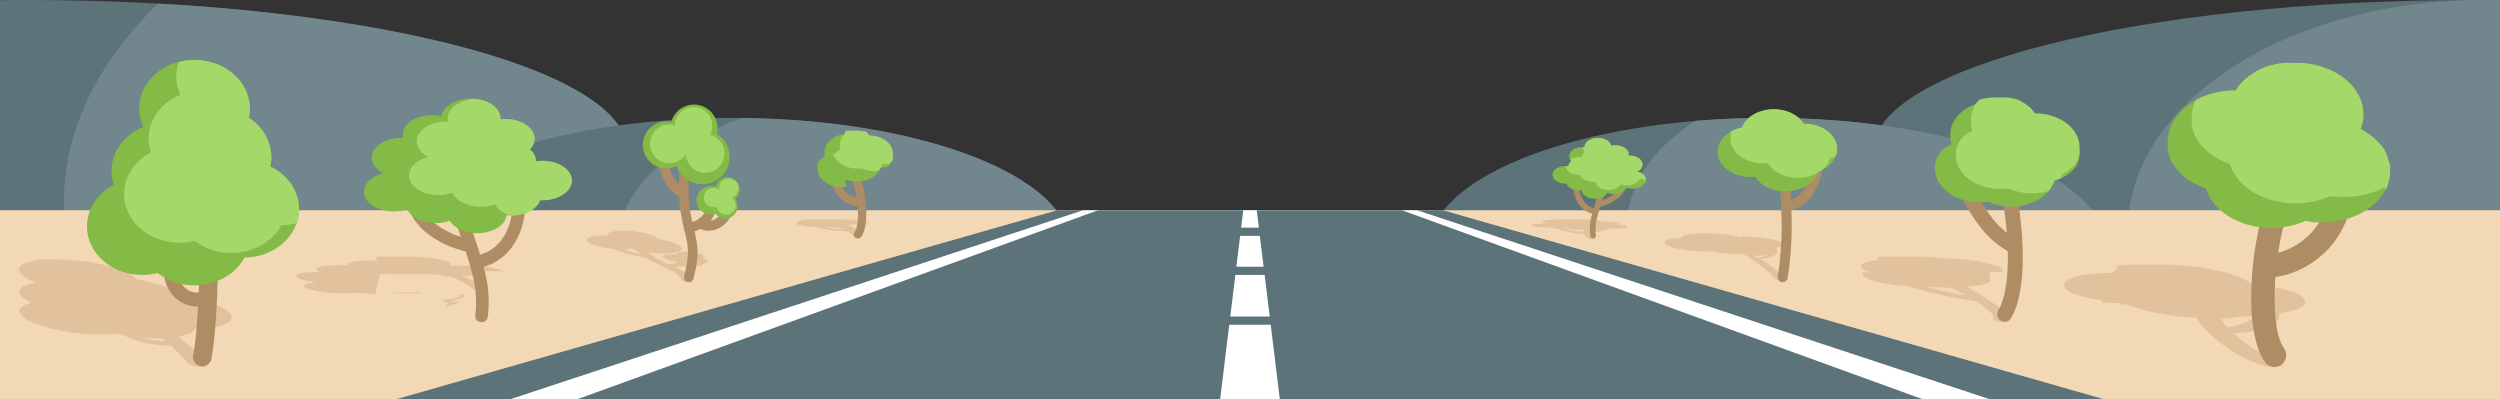 <svg xmlns="http://www.w3.org/2000/svg" viewBox="0 0 799.51 127.73"><rect x="0" y="0" width="799.51" height="127.73" fill="#333333" stroke="none"/><defs><style>.cls-1{fill:#5d737a;}.cls-1,.cls-2,.cls-4,.cls-6,.cls-8,.cls-9{fill-rule:evenodd;}.cls-2{fill:#72868d;}.cls-3{fill:#f3d8b6;}.cls-4,.cls-5{fill:#e1c29c;}.cls-6{fill:#fff;}.cls-7{fill:#ae8c64;}.cls-8{fill:#84bb46;}.cls-10,.cls-9{fill:#a4d969;}</style></defs><title>Asset 1</title><g id="Layer_2" data-name="Layer 2"><g id="Layer_1-2" data-name="Layer 1"><path class="cls-1" d="M8.79,96.77c105.92,0,191.79-21.66,191.79-48.39S114.72,0,8.79,0Q4.37,0,0,.05V96.72Q4.37,96.77,8.79,96.77Z"/><path class="cls-2" d="M27.29,96.55c97.24-2.35,173.3-23,173.3-48.16,0-23.1-64.19-42.42-150-47.23C31.47,19.58,20.41,41.49,20.41,65A77.07,77.07,0,0,0,27.29,96.55Z"/><path class="cls-1" d="M234.14,120.33c59.56,0,108.14-18.56,108.14-41.31S293.7,37.71,234.14,37.71,126,56.27,126,79,174.58,120.33,234.14,120.33Z"/><path class="cls-2" d="M244.66,120.13c54.79-2,97.62-19.65,97.62-41.11,0-22.46-46.91-40.73-105.34-41.29C213,47.2,197.76,61.52,197.76,77.53,197.76,95.21,216.34,110.81,244.66,120.13Z"/><path class="cls-1" d="M790.72,96.77c-105.92,0-191.79-21.66-191.79-48.39S684.79,0,790.72,0q4.42,0,8.79.05V96.72Q795.14,96.77,790.72,96.77Z"/><path class="cls-2" d="M790.72,96.77c-40,0-77.21-3.1-108-8.39a49.16,49.16,0,0,1-2.24-14.63C680.5,33.17,731.06.26,793.57,0l4,0,1.95,0V96.72Q795.14,96.77,790.72,96.77Z"/><path class="cls-1" d="M565.37,120.33c59.56,0,108.14-18.56,108.14-41.31S624.93,37.71,565.37,37.71,457.23,56.27,457.23,79,505.81,120.33,565.37,120.33Z"/><path class="cls-2" d="M542.15,38.67c7.48-.62,15.25-1,23.22-1,57.23,0,104.08,17,107.89,38.48-1,7.77-5,15-11.14,21.3-15,11.46-43.58,19.88-77.67,22.2-36.34-3.75-64.07-23.56-64.07-47.44C520.38,59.18,528.68,47.33,542.15,38.67Z"/><rect class="cls-3" y="67.24" width="799.51" height="60.49"/><path class="cls-4" d="M43.82,89.33c5.64,1,10.52,2.6,12.82,4.41a4.43,4.43,0,0,1,1,1.06c6.65.93,12.65,2.73,15.28,4.79l.33.28h0a4.66,4.66,0,0,1,.4.41h0l.11.13h0l.1.13h0a2.71,2.71,0,0,1,.16.26h0l.06.12h0l0,.12h0l0,.09h0c.65,2.22-3.9,3.84-11.72,3.88-.3,1.16-2.16,2.09-5.24,2.63,4.53,3.76,8.1,7.28,9.23,8.88.4.57-.7.94-2.45.82s-3.51-.66-3.91-1.23a43.94,43.94,0,0,0-5.48-5.6h-.4a37.11,37.11,0,0,1-7.63-.87,25.43,25.43,0,0,1-6.82-2.38c-1-.15-1.9-.32-2.82-.51a46.47,46.47,0,0,1-4.66.22c-9.77,0-20.8-2.45-24.65-5.47-2.54-2-1.31-3.73,2.62-4.69A13.18,13.18,0,0,1,7.54,95.3c-2.79-2.19-1-4.08,3.86-5a15.73,15.73,0,0,1-4-2.08c-3.15-2.47-.5-4.56,5.93-5.24H14l.19,0h.55l.29,0h.13l.29,0h2.66c9.77,0,20.8,2.45,24.65,5.47a4.44,4.44,0,0,1,1,1.06Zm9,19.66-1-.82-1.41,0c-1.42,0-2.87-.05-4.32-.15.58.18,1.18.34,1.78.47a20.64,20.64,0,0,0,4.23.5h.68Z"/><path class="cls-5" d="M727.85,115.32c2,.59,2.63,1.42,1.49,1.84a10.87,10.87,0,0,1-5.61-.3,43.13,43.13,0,0,1-14.82-8.15,34.26,34.26,0,0,1-6.52-7.05c-8.7-.47-17.27-2.16-21.89-4.32l-.28,0-.19,0-.28,0-.2,0-.25,0h0l-.4,0h0l-.25,0-.24,0-.25,0L678,97l-.47-.06-.21,0-.25,0-.21,0-.24,0-.23,0-.39-.06-.24,0-.22,0-.23,0-.23,0-.28,0-.35-.06-.21,0-.24,0-.2,0-.23,0h0l-.37-.07h0l-.21,0-.24,0-.21,0-.22,0L672,96l-.31-.07-.18,0-.24-.05-.19,0-.25-.06-.23-.05-.32-.08-.14,0-.27-.06-.16,0-.33-.08-.16,0-.25-.07-.17,0-.24-.07-.14,0-.37-.1-.07,0-.29-.08-.13,0-.27-.08-.1,0-.35-.11-.11,0-.24-.08-.13,0-.24-.08-.1,0-.32-.11-.1,0-.24-.09-.09,0-.27-.1,0,0h0l-.28-.11-.09,0-.23-.09-.09,0-.28-.12-.06,0-.23-.1-.07,0-.22-.1-.06,0-.27-.13,0,0-.21-.11-.08,0-.2-.11,0,0-.23-.13-.07,0-.16-.09-.07,0-.16-.1,0,0-.19-.13-.07,0-.13-.09-.07,0-.17-.13c-4-3.18,2.29-5.76,14.16-5.76h.2l0-.08,0,0,0-.07h0l.11-.14,0,0,.06-.07,0,0,.07-.07.09-.09.08-.07,0,0,.29-.21,0,0,.09-.06.06,0,.1-.06.13-.08.11-.06.05,0L677,85l.05,0,.22-.1.07,0,.11,0,.09,0,.12,0h0l.18-.07.12,0,.09,0,.13,0,.1,0,.2-.07.15,0,.12,0,.13,0,.13,0,.16,0,.17,0,.19,0,.11,0,.18,0,.11,0,.27-.06.15,0,.15,0,.16,0,.18,0,.12,0,.29-.05.15,0,.19,0,.14,0,.32-.05.11,0,.22,0,.18,0,.2,0,.15,0,.34,0,.13,0,.28,0h.1l.38,0h0l.35,0,.16,0,.31,0h.07l.43,0h.07l.37,0h.1l.35,0h.1l.43,0h.1l.36,0h.12l.44,0h2.71c11.87,0,24.78,2.58,28.82,5.76l.18.15h0l.16.14h0l.14.13h0l.25.28h0l.1.14h0l.09.13v0l.07.12h0l.06.13h0l0,.13h0l0,.12v0s0,.07,0,.11v.1h.09l.34.05.19,0,.37.06.17,0,.3,0,.16,0,.4.07.14,0,.34.06.2,0,.3.05.16,0,.38.07.17,0,.22,0,.26.05.31.06.14,0,.35.07.13,0,.31.07.15,0,.37.08.12,0,.32.08.08,0,.36.09.14,0L728,92l.16,0,.3.08.11,0,.36.1.1,0,.3.08.08,0,.35.1.1,0,.35.1h0l.32.1.1,0,.32.1.07,0,.27.09.09,0,.31.11.08,0,.29.1h.06l.26.1.1,0,.28.11.06,0,.25.1.06,0,.27.12.07,0,.27.12h0l.27.12.05,0,.26.12,0,0,.23.12,0,0,.24.13,0,0,.22.12h0l.21.12.05,0,.2.12,0,0,.17.11,0,0,.18.12,0,0,.17.13c3.14,2.47,0,4.57-7.06,5.39.31,1.46-.52,2.64-2,3.58-2.86,1.82-8.3,2.71-12.52,2.89q.83.78,1.74,1.55a34,34,0,0,0,11.36,6.54Zm-17.73-13.59a22.77,22.77,0,0,0,2,2.78,18.26,18.26,0,0,0,7.41-2,3.44,3.44,0,0,0,1.31-1.35h-1l-.53,0h0l-.53,0h-.08l-.48,0h-.08l-.46,0h-.09l-.45,0h-.11a45.45,45.45,0,0,1-6.94.75ZM675.87,85.79l-.07.07Z"/><path class="cls-5" d="M143.64,96.67h0l.41,0h.1l.69-.09h0l.1,0h0l.09,0,.28,0h0l.18,0h.09l.18,0h0l.08,0h0l.07,0,.07,0h.1l.17,0,.07,0h0l.08,0h0l.08,0h0l.07,0h0l.06,0,.08,0h0l.06,0h0l.06,0h0l.07,0h0l.07,0h0l.06,0h0l.05,0h0l0,0h0l0,0h0l0,0h0l.05,0h0l.05,0h0l.06,0h0l.06,0h0l0,0h0l0,0h0l0,0h0l.05,0h0l0,0h0l0,0h0l0,0h0l0,0h0l.07-.06,0,0h0l0,0h0l0,0h0l0,0h0l0,0,0,0h0v0l0,0h0l0,0h0l0,0h0l0,0h0l-4.94,1.72Zm5-1.79-5,1.79-.08,0-.08,0-.05,0h0l-.08,0-.08,0,0,0h0l-.08,0-.08,0h0l0,0-.08,0-.08,0h0l-.05,0-.08,0-.08,0h0l-.06,0-.08,0-.08,0h0l-.07,0-.08,0-.08,0h0L142,96l-.08,0-.08,0h0l-.08,0-.08,0-.07,0h0l-.08,0-.09,0-.06,0h0l-.09,0-.09,0-.05,0h0l-.09,0-.09,0,0,0-.22-.08h0l-.14-.05-.09,0h0l-.07,0-.09,0-.09,0h0l-.08,0-.09,0-.09,0h0l-.09,0-.09,0-.08,0h0l-.09,0-.09,0-.08,0h0l-.09,0-.09,0-.07,0h0l-.09,0-.09,0-.06,0h0l-.09,0-.1,0,0,0,0,0-.1,0-.1,0h0l-.06,0h1.44c4.94,0,7.84-.74,6.76-1.69h1.6l0,0h0l0,0,0,0h0l0,0h0l0,0h0l0,0h0l0,0,0,0h0l0,0v0l0,0,0,0h0l0,0h0l0,0,0,0h0l0,0h0l0,0h0l0,0v0h0l0,0h0l0,0h0v0h0l0,0h0V94h0v0h0v.09h0v0h0v0h0v0h0v0h0v0h0v0h0v0h0v0h0v0h0v0h0v0h0v0h0v0h0l0,.06v.08h0v0h0v0ZM120.23,82.07l.41,0h2.45l.18,0h.08l.15,0h.08l.15,0H124l.16,0h.72l.11,0h.17l.19,0h0l.18,0H126l.14,0h.41l.15,0h0l.14,0h0l.15,0h.34l.16,0,.11,0h.07l.13,0h0l.11,0H128l.09,0h0l.06,0h0l.07,0h0l.08,0h0l.07,0h.07l.07,0,.07,0,.07,0,.09,0h0l.12,0h0l.1,0h0l.12,0,.05,0h0l.07,0h0l.08,0,0,0,.07,0,0,0,.06,0h0l0,0h0l.06,0h0l0,0h0l.06,0h0l.06,0,0,0h0l.05,0,0,0,0,0,0,0h0l.07,0h.13l1.46,0c5.21,0,10.72.83,12.31,1.84.58.37.56.71.05,1h.4l.08,0,.08,0,.08,0,.08,0,.08,0,.07,0,.07,0,.07,0,.07,0,.07,0,.07,0,.07,0,.07,0,.07,0,.07,0,.07,0,.07,0,.07,0,.07,0,.07,0,.06,0,.06,0,.06,0,.06,0,.06,0,.06,0,.06,0,.06,0,.06,0,.06,0,.06,0,.06,0,.06,0,.05,0,.05,0,.05,0,.05,0,.05,0,.05,0,.05,0,0,0,0,0,0,0,0,0,0,0,0,0,0,0,0,0,0,0,0,0,0,0,0,0,0,0,0,0,0,0,0,0,0,0,0,0,0,0h1.92c5.21,0,10.72.83,12.31,1.84l.07,0h0l0,0,0,0,0,0h0l0,0h0l0,0h0l0,0h0l0,0h0l0,0h0l0,0h0v0h0v0h0v0h0v0h0v0h0v0h0v0h0l0,0h0l0,0h0l0,0h0l0,0h0l0,0h0l0,0,0,0h0l0,0h0l-.05,0h0l0,0H162l0,0h0l-.07,0h0l0,0h-.08l-.05,0h0l-.08,0h0l-.08,0h0l-.06,0h0l-.06,0h0l-.06,0-.1,0h-.2l-.08,0h0l-.11,0h-.45l-.12,0h-5.25v0h0v0h0v0h0v0h0v0h0v0h0v0h0v0h0l0,0h0l0,0h0l0,0h0l0,0h0l0,0h0l-.13.09h0l0,0h0l0,0h0l0,0h0l0,0h0l-.06,0h0l-.05,0h0l-.06,0h0l-.06,0h0l-.05,0h0l-.06,0h-.12l-.07,0h0l-.07,0h0l-.09,0h0l-.08,0h0l-.07,0H153l-.08,0h-1.16l.06,0h0l.11.1h0l0,0h0l0,0h0l0,0,0,0,.05.05h0l.06.06h0l0,0,0,0,0,0h0l0,0h0l0,0h0l0,.05h0l0,.05h0l0,0,0,0,0,0h0l0,0h0l0,0h0l0,.05h0l0,0h0l0,0h0l0,0h0l0,0h0l0,0h0l0,.05,0,0h0v0l0,0h0l0,.09,0,0h0l0,0h0v.1h0v.06h0v0h0v0h0v.11h0v0h0v0h0v0h0v.16h0v.19h0l0,0h0l0,0h0v.07l0,0h0l0,0h0l0,0h0l0,0h0l0,0h0l0,0,0,0h0l0,0,0,0h0l0,0h0l0,0h0l0,0h0l0,0,0,0,0,0h0l0,0h0l-.06,0h0l-.06,0h0l-.05,0h0l0,0,0,0h0l0,0,0,0-.06,0h0l-.07,0h0l-.07,0h0l-.08,0h0l-.15.07h0l-.08,0h0l0,0-.06,0h0l-.07,0h0l-.09,0h0l-.1,0-.08,0h0l-.07,0h0l-.05,0h0l-.06,0h0l-.08,0-.08,0h0l-.2.06h0l-.09,0h0l-.08,0h-.1l-.07,0h-.07l-.08,0h0l-.09,0h0l-.11,0h0l-.11,0h0l-.1,0h0l-.08,0H149l-.08,0h-.07l-.08,0-.12,0h0l-.12,0h0l-.11,0h-.06l-.12,0h0l-.1,0h-.22l-.11,0h0l-.13,0h0l-.13,0h.1c3.81,1.6,6.07,2.86,7.6,4.23.36.33-.3.55-1.47.51a5.77,5.77,0,0,1-2.78-.67c-1.36-1.22-3.4-2.35-6.85-3.8l-.07,0-.07,0h0l-.05,0-.07,0,0,0h0l-.07,0-.07,0h0l-.08,0-.08,0h0l-.06,0-.08,0,0,0,0,0-.08,0-.06,0h0l-.08,0-.08,0h0l-.07,0-.08,0h0l0,0-.08,0-.06,0h0l-.08,0-.25-.1h0l-.06,0-.08,0-.05,0h0l-.08,0-.26-.1h0l-.07,0-.09,0,0,0,0,0-.09,0-.09,0-.09,0-.09,0-.27-.11-.09,0-.07,0h0l-.09,0-.56-.22-.1,0-.09,0h0l-.1,0-.1,0-.2-.07-.05,0,0,0-.3-.11-.1,0h0l-.09,0-.1,0h-2.67l-.24,0h-.78l-.2,0h0l-.22,0h0l-.24,0h0l-.24,0h0l-.23,0h0l-.21,0h-.05l-.19,0h-.07l-.18,0h-.09l-.16,0h-.13l-.23,0h-.14l-.15,0h-.1l-.17,0h0l-.27,0h-.07l-.21,0h0l-.23,0h0l-.26,0h0l-.27,0h0l-.25,0h0l-.24,0h-.05l-.22,0h-.11l-.51-.06h0l-.16,0-.27,0h0l-.22,0h0l-.18,0h-.19l-.17,0h0l-.22,0h-.06l-.24,0h0l-.26,0h0l-.28,0h0l-.27,0h0l-.25,0h0l-.23,0h0l-.2,0h-.24l-.19,0h0l-.17,0h-.05l-.16,0-.12,0-.2,0h0l-.18,0h0l-.21,0h-.08l-.2,0h-.23l-.2,0-.26,0h0l-.28-.05-.11,0-.09,0h0l-.18,0h0l-.11,0h-.11l-.11,0h0l-.08,0-.11,0h0l-.1,0-.1,0h0l-.14,0h-.06l-.11,0h-.11l-.11,0h-.11l-.11,0h0l-.09,0-.11,0h0l-.11,0-.09,0h0L120,94,120,94h0l-.11,0h-.11l-.14,0-.07,0-.11,0h0l-.09,0-.1,0h0l-.11,0-.08,0h0l-.11,0-.06,0h0l-.11,0h0l-.17,0h0l-.08,0-.11,0h0l-.19,0h0l-.11,0-.07,0h0l-.1,0h-.11l-.31-.08h0l-.09,0-.1,0h0l-.19-.05h0l-.31-.08h0l-.05,0-.3-.09h0l-.18-.05h0l-.1,0-.07,0h-1.54l-.06,0h-.06l-.06,0h-.17l-.08,0h0l-.11,0a34.08,34.08,0,0,1-4.08.21c-5.21,0-10.72-.83-12.31-1.84-1.25-.8.3-1.48,3.54-1.74-2.82-.34-5.13-.87-6.08-1.48-1.59-1,1.34-1.84,6.55-1.84h.63a3.9,3.9,0,0,1-.6-.3c-1.59-1,1.34-1.84,6.55-1.84,1.06,0,2.13,0,3.19.1-.93-.92,1.94-1.64,6.81-1.64h2.35Zm4.07,11.61h0l.68.12h0l.16,0,.17,0h0l.13,0,.12,0h0l.17,0h0l.14,0h0l.15,0,.17,0h0l.15,0h0l.15,0h0l.17,0h0l.25,0h0l.24,0h0l.23,0h.09l.17,0h0l.16,0h.17l.17,0h0l.17,0h0l.15,0h0l.17,0h0l.17,0h.17l.16,0h0l.17,0h.17l.15,0h0l.17,0,.17,0,.14,0h0l.17,0H131l.16,0h.33l.16,0H132l.16,0h.32l.16,0h1.26l.27,0h.72l-.3-.11h-.17l-.07,0h0l-.62-.23h-2.34l-.12,0h0l-.11,0H131l-.12,0h0l-.11,0h-.47l-.11,0h-.06l-.11,0h0l-.11,0h-.05l-.1,0h0l-.11,0h-.16l-.1,0h0l-.09,0H129l-.09,0a33.27,33.27,0,0,1-4.23.23h-.37Z"/><path class="cls-4" d="M600.65,82.11h.07l.2,0H601l.2,0h7.88l.31,0h.44l.3,0h0l.31,0h.1l.24,0h.09l.31,0h.13l.19,0h.14l.21,0H612l.28,0h.13l.19,0h.12l.25,0,.16,0,.18,0,.16,0,.15,0,.15,0,.28,0,.13,0,.16,0,.16,0,.17,0,.23,0,.15,0,.18,0h.11l.18,0h0l.24,0,.16,0,.11,0,.18,0h.06l.39.06h0l.18,0,.1,0,.17,0h.08l.31.05.11,0,.16,0h.08l.17,0,.22,0h0l.15,0,.1,0,.17,0h0l.59.13h0l.56.13H620l.17,0h0l.52.13h.05l.16,0h.13c7.79,0,16.31,1.41,19,3.15l.11.07,0,0,.07.05,0,0,.09.07h0l.08.07,0,0,.06.06,0,0,.06.07,0,0,0,.05,0,0,0,.06h0l0,.07v0l0,.05v0l0,.06h0v.15s0,0,0,.06h0v.15l0,.06v0l0,0v0l0,0v0l0,.06,0,0,0,0,0,0,0,0h0l-.07.06,0,0-.05,0,0,0-.06,0-.05,0-.06,0,0,0-.05,0,0,0-.07,0-.07,0-.07,0-.05,0-.07,0-.05,0-.12,0-.05,0-.08,0-.07,0-.09,0-.05,0-.13,0-.08,0-.08,0-.08,0-.08,0-.08,0-.14,0h0l-.1,0-.08,0-.09,0-.11,0-.12,0-.11,0-.11,0-.08,0-.11,0-.09,0-.2,0h-.06l-.13,0h-.1l-.1,0-.15,0-.15,0h-.11l-.12,0h-.1l-.12,0,0,.07h0l0,0v0h0V90h0V90h0v.05h0v.05h0v0h0v.09h0l0,0h0l0,0h0v0l0,0,0,0,0,0,0,0h-.12c-.95.73-3.54,1.26-7.3,1.42A80.24,80.24,0,0,1,637.55,97c3.69,2.4,5.71,4.49,5,5.67-.2.32-1.52.42-2.95.21s-2.43-.64-2.23-1c.59-.95-1.26-2.77-4.56-4.92l-1.06-.67a125.68,125.68,0,0,1-12.84-2.39h0c-2.63-.62-5.51-1.39-8.61-2.33-6.14-.43-11.86-1.6-14-3l-.11-.07,0,0-.1-.07h0l-.09-.07h0l-.08-.07h0l-.07-.07h0l-.06-.07v0l-.06-.07h0l0-.07h0l0-.07h0l0-.07h0l0-.07h0l0-.07h0v-.07a.56.56,0,0,1,0-.06h0a.46.46,0,0,1,0-.06h0v-.07l0-.06h0l0-.06h0l0-.06v0l0-.05h0l.06-.06h0l.06-.06h0l.06,0h0l.07-.05,0,0,.07,0h0l.08,0,0,0,.1-.05h0l.1,0h0l.11,0h0l.11,0h0l.11,0h0l.13,0h0l.11,0h0l.13,0h0l.13,0h0l.15,0h.06l.15,0h.05l.13,0h0l.17,0h.05l.16,0h0l-.13,0h0l-.18-.06h0l-.18-.07h0l-.18-.07h0l-.18-.07h0l-.18-.07h0l-.17-.07h0l-.16-.07h0l-.16-.08h0l-.15-.08h0l-.14-.08h0l-.13-.08h0l-.13-.08c-2.1-1.34-.12-2.49,4.48-2.94Zm17.73,9.61H616.3c1.76.49,3.44.92,5,1.29h0c2.89.69,5.39,1.17,7.42,1.52-1.52-.82-3.17-1.66-4.93-2.49C622,92,620.13,91.91,618.38,91.72Z"/><path class="cls-5" d="M221.32,89.86c.12.24-.52.38-1.42.32a3.05,3.05,0,0,1-1.86-.54c-1.14-2.24-2.36-2.72-7.34-5a33,33,0,0,1-4.27-2.33,45.59,45.59,0,0,1-5.81-1.19,27.59,27.59,0,0,1-4.25-1.52c-3.47-.27-6.86-1.1-8.21-2.07-1.65-1.2.39-2.17,4.54-2.17.55,0,1.11,0,1.67,0-.41-.92,1.58-1.6,5.06-1.6,4.15,0,8.86,1,10.5,2.17a1.56,1.56,0,0,1,.51.54c3.07.44,5.78,1.23,7,2.12,1.9,1.38-.45,2.5-5.24,2.5a36.29,36.29,0,0,1-4.89-.35q.47.36,1,.74a31,31,0,0,0,5.06,2.9l.39.18a8.48,8.48,0,0,0,2.18-.49,1.14,1.14,0,0,0,.48-.33l-1-.15c-2.57-.45-4-1.27-3.22-1.83.63-.44,2.47-.59,4.48-.41-.11-.17-.07-.33.13-.47.69-.49,3.05-.56,5.28-.17s3.48,1.1,2.79,1.59a1.41,1.41,0,0,1-.36.17c1.58.4,2.36,1,1.78,1.38a2.78,2.78,0,0,1-1.15.34c-.3.53-1.32.86-2.64,1a23,23,0,0,1-4.8,0l-.49-.05c-.5.09-1,.17-1.56.22,3.45,1.6,4.63,2.37,5.64,4.36Zm-1.5-6a.71.71,0,0,1-.38.63c.29,0,.58,0,.85-.07a4.15,4.15,0,0,0,1.2-.3l-.45-.07c-.35-.06-.67-.13-1-.21l-.24,0Zm-15.06-2.7c-.58-.43-1.1-.84-1.56-1.22-.54-.15-1-.32-1.49-.49a15.22,15.22,0,0,1-2,.21,24.06,24.06,0,0,0,2.85,1C203.28,80.88,204,81.06,204.77,81.21Z"/><path class="cls-4" d="M556.84,75.6c5.85,0,12,1,13.78,2.32l.06,0h0l0,0h0l0,0h0l0,0h0l0,0h0l0,0h0l0,0h0l0,0h0v0h0l0,0h0v0h0v0h0v0h0c0,.55-.94,1-2.68,1.32.85,1.34.18,2.17-1,2.7a13.35,13.35,0,0,1-3.92.8l.4.27c3,2,5.91,4.29,7.31,6.18.19.25-.41.42-1.35.37a3.66,3.66,0,0,1-2-.54c-1.35-1.81-4.17-4-7.1-6-.95-.64-1.91-1.27-2.84-1.86A44,44,0,0,1,548,80.48l-1.41,0c-5.85,0-12-1-13.78-2.32-1.07-.78-.27-1.47,1.85-1.89h2.86c-.05-1,3-1.67,7.87-1.67a46.2,46.2,0,0,1,11.4,1.33Zm8.2,5.79a25.19,25.19,0,0,1-4,.41l1,.61a8.34,8.34,0,0,0,2.24-.52A2.31,2.31,0,0,0,565,81.39Z"/><path class="cls-4" d="M520.16,72.12h0l-.24-.08h0l-.12,0h0l-.23-.05h-.15l-.11,0h-2.62c.86-.11,1.26-.29,1-.49-.51-.34-2.81-.61-5.16-.61h-.28a.22.22,0,0,0-.09-.1c-.51-.33-2.81-.61-5.16-.61-.48,0-.92,0-1.32,0h-5c-.44,0-.86,0-1.23,0h-.24l-.7.06h-.07l-.28,0h-.52l-.06,0h-.32l0,.05h0l0,0h-.69c-2.34,0-3.83.27-3.33.61a2.24,2.24,0,0,0,.66.23h.52c-.41.1-.55.23-.35.37h-.91c-2.34,0-3.83.27-3.33.61s2.81.61,5.16.61h.33a13.89,13.89,0,0,0,2.85.41,13.68,13.68,0,0,0,3.21,1,36.45,36.45,0,0,0,5.2.65l0,.14c.21.53.7.94,1.65,1.39a3.57,3.57,0,0,0,1.27.17c.48,0,.68-.11.45-.22a2.58,2.58,0,0,1-1.47-1.25,1.94,1.94,0,0,1-.12-.72,28.76,28.76,0,0,0,5-.61,2.69,2.69,0,0,0,1.17-.52.65.65,0,0,0,.33-.17c.66,0,1.37.07,2.09.07,2.34,0,3.83-.27,3.33-.61l-.15-.08Zm-19.45-2.8h-.1l0,0h.06Zm5.84,4.14a3.61,3.61,0,0,0,0,.68,27.8,27.8,0,0,1-4-.5,11.84,11.84,0,0,1-2.38-.72h.69a17.2,17.2,0,0,0,5.07.56Zm1.95-.14a1.93,1.93,0,0,0,.8-.24c.68,0,1.43.08,2.18.08h.16a21.5,21.5,0,0,1-3.18.43Q508.49,73.46,508.51,73.32Z"/><path class="cls-5" d="M268.12,69.42h0Zm0,0h0Zm4.5,6.35c.46-.25,0-.79-1.05-1.41L271,74a53.12,53.12,0,0,1-6.66-.62,26.66,26.66,0,0,1-3.48-.77c-3.14-.18-5.87-.63-6.67-1.16l0,0h0l0,0h0l0,0h0l0,0h0l0,0h0l0,0h0v0h0v0h0v0h0a.22.22,0,0,1,0,0h0v0h0v0h0v0h0l0,0h0l0,0h0l0,0h0l0,0h0l0,0h0l0,0h0l0,0h0l0,0h0l0,0h0l0,0h0l.05,0h0l0,0h0l0,0h0l.06,0h0l.06,0h0l.07,0h.11l.07,0h.22l.08,0H256l-.06,0h0l-.08,0h0l-.08,0h0l-.08,0h0l-.08,0h0l-.07,0h0l-.07,0h0l-.07,0h0l-.13-.06h0l-.06,0h0l-.05,0h0l0,0c-.91-.6,1-1.1,4.25-1.21h7.63l.16,0h.25l.11,0h.24l.27,0H268l.1,0h.1l.08,0h0l.15,0h0l.07,0h0l.07,0h.07c4.19,0,8.43.55,9.46,1.24l0,0h0l0,0h0l0,0h0l0,0h0l0,0h0l0,0h0v0h0v0h0v0h0a.16.16,0,0,1,0,0h0v0h0v0h0v0h0v0h0l0,0h0l0,0h0l0,0h0l0,0h0l0,0h0l0,0h0l0,0h0l0,0h0l-.05,0h-.15l-.05,0h-.09l-.06,0h-2.26v0h-.15l0,0h-.32a15,15,0,0,1-3.86.5,21.77,21.77,0,0,1,3.16,1.52c1.2.73,1.74,1.4,1.08,1.75a4.18,4.18,0,0,1-1.75.06c-.73-.09-1.13-.27-.9-.4Zm-4.26-2.92c-1,0-2.07-.08-3-.16h-1.24c.48.11,1,.21,1.51.29a39.18,39.18,0,0,0,4.19.44C269.34,73.24,268.86,73,268.36,72.85Z"/><polygon class="cls-1" points="126.5 127.73 673.01 127.73 461.42 67.24 338.08 67.24 126.5 127.73"/><polygon class="cls-6" points="163.01 127.73 636.5 127.73 453.18 67.24 346.33 67.24 163.01 127.73"/><polygon class="cls-1" points="184.48 127.73 615.03 127.73 448.34 67.24 351.17 67.24 184.48 127.73"/><path class="cls-6" d="M390.2,127.73h19.1l-2.92-23.88H393.12l-2.92,23.88Zm15.86-26.51-1.62-13.29h-9.37l-1.62,13.29Zm-1.95-15.92-1.21-9.86H396.6l-1.21,9.86ZM402.59,72.8l-.68-5.56H397.6l-.68,5.56Z"/><path class="cls-7" d="M63.77,97.94a2.21,2.21,0,1,0-.56-4.38l-.34,0a5.6,5.6,0,0,1-3.59-1.42A7,7,0,0,1,56.9,87.6a9.38,9.38,0,0,1-.07-1,2.21,2.21,0,1,0-4.43.07,13.87,13.87,0,0,0,.11,1.51,11.38,11.38,0,0,0,3.89,7.37A10.09,10.09,0,0,0,62.94,98,7.66,7.66,0,0,0,63.77,97.94Z"/><path class="cls-7" d="M67.54,115.07a3,3,0,0,1-5.84-1.16c1-4.8,1.92-16,2-27.51.09-8.61-.28-17.34-1.47-23.55a3,3,0,0,1,5.84-1.12c1.27,6.59,1.66,15.73,1.57,24.71C69.55,98.36,68.54,110,67.54,115.07Z"/><path class="cls-8" d="M79.57,37.7a15,15,0,0,1,7.21,12.52,13.78,13.78,0,0,1-.34,3c5.47,2.64,9.18,7.75,9.18,13.62,0,8.5-7.78,15.41-17.42,15.53-2.84,5.25-8.93,8.88-16,8.88a19.06,19.06,0,0,1-11.77-3.94,20,20,0,0,1-4.93.61c-9.77,0-17.68-7-17.68-15.53,0-5.66,3.44-10.61,8.59-13.32a13.79,13.79,0,0,1-.73-4.43c0-6.22,4.16-11.58,10.17-14.06a13.87,13.87,0,0,1-1.33-5.91c0-8.58,7.92-15.53,17.68-15.53s17.68,7,17.68,15.53A13.77,13.77,0,0,1,79.57,37.7Z"/><path class="cls-9" d="M79.57,37.7a15,15,0,0,1,7.21,12.52,13.78,13.78,0,0,1-.34,3c5.47,2.64,9.18,7.75,9.18,13.62a13.79,13.79,0,0,1-.76,4.51A19.93,19.93,0,0,1,90,72c-2.84,5.25-8.93,8.88-16,8.88A19.06,19.06,0,0,1,62.29,77a20,20,0,0,1-4.93.61c-9.77,0-17.68-7-17.68-15.53,0-5.66,3.44-10.61,8.59-13.32a13.79,13.79,0,0,1-.73-4.43c0-6.22,4.16-11.58,10.17-14.06a13.82,13.82,0,0,1-.57-10.42,20,20,0,0,1,5.08-.65c9.77,0,17.68,7,17.68,15.53A13.77,13.77,0,0,1,79.57,37.7Z"/><path class="cls-7" d="M153.18,85.71a2,2,0,0,1-.68-4,13,13,0,0,0,8.2-5.43,18.6,18.6,0,0,0,3.14-10.95,2,2,0,1,1,4.06,0A22.59,22.59,0,0,1,164,78.63,17.08,17.08,0,0,1,153.18,85.71Z"/><path class="cls-7" d="M150.44,76.53a2,2,0,1,1-.79,4A31,31,0,0,1,135.86,74a18.23,18.23,0,0,1-6.27-11.45,2,2,0,0,1,4-.54A14.26,14.26,0,0,0,138.52,71,26.84,26.84,0,0,0,150.44,76.53Z"/><path class="cls-7" d="M156,101.29a2,2,0,1,1-4-.52,34,34,0,0,0-.92-13c-1.22-5.09-3.4-11.4-6.64-20.36a2,2,0,0,1,3.81-1.38c3.28,9.06,5.49,15.48,6.77,20.81A37.83,37.83,0,0,1,156,101.29Z"/><path class="cls-8" d="M130.23,66.89a13.29,13.29,0,0,1-4.41.73c-5.21,0-9.43-2.82-9.43-6.29,0-2.73,2.61-5.05,6.25-5.92-2.29-1.15-3.77-3-3.77-5,0-3.47,4.22-6.29,9.43-6.29h.62a4.3,4.3,0,0,1-.13-1c0-3.47,4.22-6.29,9.43-6.29a13.76,13.76,0,0,1,3,.33c.51-3.15,4.51-5.61,9.37-5.61,5.21,0,9.43,2.82,9.43,6.29q0,.14,0,.28a14.1,14.1,0,0,1,1.5-.08c5.21,0,9.43,2.82,9.43,6.29a4.9,4.9,0,0,1-1.52,3.42,5.16,5.16,0,0,1,2,3.82,14.06,14.06,0,0,1,2-.14c5.21,0,9.43,2.82,9.43,6.29S178.67,64,173.46,64l-.73,0c-1,2.8-4.71,4.89-9.19,4.89a14.17,14.17,0,0,1-1.52-.08c-.4,3.23-4.45,5.76-9.4,5.76-4,0-7.45-1.68-8.81-4a13.22,13.22,0,0,1-4.59.79C135,71.28,131.44,69.44,130.23,66.89Z"/><path class="cls-9" d="M144.63,61.66a13.29,13.29,0,0,1-4.41.73c-5.21,0-9.43-2.81-9.43-6.29,0-2.73,2.61-5.05,6.25-5.92-2.29-1.15-3.77-3-3.77-5,0-3.47,4.22-6.29,9.43-6.29h.62a4.29,4.29,0,0,1-.13-1c0-3.32,3.86-6,8.74-6.27,4.59.42,8.12,3.05,8.12,6.23q0,.14,0,.28a14.1,14.1,0,0,1,1.5-.08c5.21,0,9.43,2.82,9.43,6.29a4.9,4.9,0,0,1-1.52,3.42,5.16,5.16,0,0,1,2,3.82,14.06,14.06,0,0,1,2-.14c5.21,0,9.43,2.82,9.43,6.29,0,2.69-2.53,5-6.09,5.88l-.39,0,0,.13a13.77,13.77,0,0,1-2.93.31l-.73,0c-1,2.8-4.71,4.89-9.19,4.89h0a8.53,8.53,0,0,1-5.3-3.59,13.22,13.22,0,0,1-4.59.79C149.4,66,145.84,64.21,144.63,61.66Z"/><path class="cls-7" d="M223.89,73.12a1.54,1.54,0,1,1,1.37-2.75l.22.09a3.9,3.9,0,0,0,2.68-.11,4.89,4.89,0,0,0,2.61-2.45,6.51,6.51,0,0,0,.28-.65,1.54,1.54,0,1,1,2.89,1.06,9.65,9.65,0,0,1-.42,1,7.92,7.92,0,0,1-4.25,3.95,7,7,0,0,1-4.85.13A5.36,5.36,0,0,1,223.89,73.12Z"/><path class="cls-7" d="M219.3,60.6A1.54,1.54,0,0,1,218,63.38a12.41,12.41,0,0,1-4.92-4.54,16.44,16.44,0,0,1-2.41-6.73,1.54,1.54,0,0,1,3-.4,13.35,13.35,0,0,0,2,5.46A9.31,9.31,0,0,0,219.3,60.6Z"/><path class="cls-7" d="M221.78,89.09a1.54,1.54,0,1,1-3-.75c1.94-7.78,1.39-9.46-.5-17.27a49.93,49.93,0,0,1-1.15-10.76A77.55,77.55,0,0,1,218,47.6a1.54,1.54,0,0,1,3,.54,74.12,74.12,0,0,0-.81,12.13,46.89,46.89,0,0,0,1.07,10.07C223.28,78.62,223.84,80.84,221.78,89.09Z"/><path class="cls-8" d="M221.94,33.44a7.53,7.53,0,0,1,7.28,9.41,8.68,8.68,0,1,1-12.78,10.24A7.52,7.52,0,1,1,214.68,39,7.53,7.53,0,0,1,221.94,33.44Z"/><path class="cls-9" d="M214.1,39.79a6.2,6.2,0,0,1,1.7.24,6,6,0,1,1,11.27,3.09,6.16,6.16,0,1,1-7.71,6.15,6.2,6.2,0,1,1-5.26-9.48Z"/><path class="cls-7" d="M220.7,74.31a1.54,1.54,0,1,1-.47-3,8.12,8.12,0,0,0,4.06-2,4.64,4.64,0,0,0,1.55-3.09,1.54,1.54,0,1,1,3.07.2,7.65,7.65,0,0,1-2.51,5.12A11.39,11.39,0,0,1,220.7,74.31Z"/><path class="cls-8" d="M235,68.45a3.93,3.93,0,0,1-6.21-.11,4.53,4.53,0,1,1,0-8.55,3.93,3.93,0,1,1,6.3,3.88A3.93,3.93,0,0,1,235,68.45Z"/><circle class="cls-10" cx="233.07" cy="60.19" r="3.09"/><circle class="cls-10" cx="228.2" cy="63.18" r="3.09"/><circle class="cls-10" cx="232.23" cy="65.58" r="3.09"/><path class="cls-7" d="M572.15,67.3a1.61,1.61,0,0,1-.59-3.16,8.12,8.12,0,0,0,4.12-2.1c1.54-1.45,3-3.86,3.83-7.85a1.61,1.61,0,0,1,3.15.65c-1,4.74-2.82,7.69-4.78,9.54A11.3,11.3,0,0,1,572.15,67.3Z"/><path class="cls-7" d="M568.52,50.63a1.61,1.61,0,0,1,3.2-.33c.39,3.72,1,10.08,1.17,17.16a108.9,108.9,0,0,1-1.19,21.46,1.6,1.6,0,1,1-3.16-.57,105.86,105.86,0,0,0,1.14-20.81C569.49,60.62,568.91,54.32,568.52,50.63Z"/><path class="cls-8" d="M576.93,39.56c5.85,0,10.59,3.61,10.59,8.06,0,3.28-2.57,6.1-6.26,7.36-1.09,3.57-5.29,6.23-10.32,6.23-4.26,0-7.94-1.92-9.62-4.68a14,14,0,0,1-1.43.07c-5.85,0-10.59-3.61-10.59-8.06,0-3.71,3.3-6.84,7.79-7.77,1.28-3.36,5.35-5.81,10.17-5.81,4.23,0,7.87,1.88,9.57,4.61Z"/><path class="cls-9" d="M576.93,39.56c5.85,0,10.59,3.61,10.59,8.06a6.28,6.28,0,0,1-.41,2.23,11.78,11.78,0,0,1-1.81.79,7.77,7.77,0,0,1-2.76,3.82,12,12,0,0,1-1.27.52c0,.13-.09.27-.14.4A12.92,12.92,0,0,1,575,56.87c-4.26,0-7.94-1.92-9.62-4.68a14,14,0,0,1-1.44.07c-5.85,0-10.59-3.61-10.59-8.06a6.28,6.28,0,0,1,.41-2.23,12.23,12.23,0,0,1,3.34-1.21c1.28-3.36,5.35-5.81,10.17-5.81,4.23,0,7.87,1.88,9.57,4.61Z"/><path class="cls-7" d="M726.11,88.66a3.76,3.76,0,1,1,0-7.52c2.92,0,8.19-1.81,12.48-6.11a21.41,21.41,0,0,0,6.11-12.9,3.76,3.76,0,0,1,7.46.88,28.81,28.81,0,0,1-8.26,17.34C738.06,86.19,730.45,88.66,726.11,88.66Z"/><path class="cls-7" d="M730.51,111.52a3.75,3.75,0,0,1-6.08,4.38c-3.41-4.72-4.72-13.48-4.45-23.15a106.39,106.39,0,0,1,5.35-30.44,3.75,3.75,0,1,1,7.08,2.5A98.39,98.39,0,0,0,727.48,93C727.25,101.13,728.13,108.23,730.51,111.52Z"/><path class="cls-8" d="M738,70.79h0l.1,0,.42.07h.08L739,71h.08l.45.06h.08l.5.05h0l.51,0h0l.5,0h.06l.52,0h0l.54,0h.56c11.87,0,21.49-7.32,21.49-16.35,0-.12,0-.25,0-.37v-.1c0-.12,0-.23,0-.35V54q0-.16,0-.32v-.07c0-.12,0-.24,0-.35v-.09c0-.11,0-.23-.05-.34v0h0c0-.12,0-.24-.07-.35v-.07L764,52v-.05l-.08-.33v0l-.1-.35,0-.07-.11-.35h0l-.12-.34,0-.09-.13-.33,0-.07-.12-.29,0-.07-.14-.31,0-.1-.14-.27,0,0h0v0l-.16-.3,0-.08-.17-.3-.05-.09-.15-.25,0-.07-.19-.29-.06-.09-.19-.28v0h0l-.22-.29-.06-.08-.22-.28-.05-.06-.2-.24L761,46l-.23-.27-.07-.08-.2-.22-.11-.11-.2-.21-.1-.1-.25-.25-.06-.06-.23-.21-.08-.08-.26-.23-.11-.09-.22-.19-.1-.08-.26-.21-.1-.08-.23-.18-.19-.15-.17-.12-.13-.09-.29-.21-.12-.08-.23-.16-.16-.1-.26-.17-.11-.07-.31-.19-.13-.08-.24-.14-.14-.08-.3-.17-.15-.08-.28-.15-.08,0,.09-.22,0-.07.12-.31,0-.08.12-.34v0l.12-.36v0l.1-.37h0v0l.09-.35v0l.08-.37h0q0-.19.07-.39v0q.07-.39.11-.79v0h0c0-.13,0-.26,0-.38v0h0c0-.13,0-.26,0-.4h0c0-.14,0-.28,0-.41,0-9-9.62-16.35-21.49-16.35h-1.14l-.48,0h-.12l-.38,0h-.14l-.4,0h-.1l-.46,0-.13,0-.38,0h-.11l-.47.07-.11,0-.38.06-.11,0-.41.08h-.07l-.47.1-.08,0-.35.08-.18,0-.39.1h-.05l-.43.12-.11,0-.32.09-.15,0-.39.12-.18.06-.23.08-.21.07-.27.09-.13,0-.38.15-.17.07-.23.09-.18.07-.36.15-.15.07-.23.1-.2.09-.19.09-.19.09-.34.17-.14.07-.24.13-.15.08-.25.14-.23.13-.22.13-.18.11-.17.11-.17.11-.21.13-.29.19-.14.09-.19.13-.14.1-.17.12-.27.2h0l-.18.14-.14.11-.18.14-.1.09-.35.29-.09.07-.19.17-.09.08-.18.17-.23.22-.17.17-.1.1-.17.17-.07.07-.56.61-.07.08-.16.19-.2.24-.16.2-.05.07-.15.2-.07.1-.29.41,0,0-.14.21-.05.08-.14.22h-.2c-11.87,0-21.49,7.32-21.49,16.35,0,.12,0,.25,0,.37V46q0,.13,0,.25v.13c0,.12,0,.24,0,.36v.09l0,.28,0,.13,0,.26,0,.11c0,.12,0,.24.07.36v.06l.07.3,0,.12.08.3v0l.1.37,0,.07.09.29,0,.09.1.29,0,.07.13.33,0,.1.11.26,0,.1.14.3v0h0l0,0,.14.29.05.1.13.25.06.1.18.31.06.1.14.23.07.12.15.22.06.09.21.3.06.08.17.23.08.11.19.24,0,.06.24.29.09.11.16.18.11.13.17.19.11.12.22.23.11.11.18.18.09.09.23.21.16.15.18.16.14.12.17.15.13.11.23.19.2.16.16.13.15.12.18.13.15.11h0l.28.2h0l.18.12.15.1.19.12.16.1.28.17.22.13.18.11.18.1.18.1.2.11.32.17.19.1.2.1.18.09.21.1.17.08.39.18.15.07.21.09.2.08.21.09h0l.34.14h0l.21.08.18.07.24.09.17.06.24.08c2.21,7.24,10.75,12.64,20.94,12.64a26.67,26.67,0,0,0,11-2.3ZM716.12,27.66l-.16.2Z"/><path class="cls-9" d="M763.07,60.48a12.89,12.89,0,0,0,1.3-5.62c0-.12,0-.25,0-.37v-.1c0-.12,0-.23,0-.35V54q0-.16,0-.32v-.07c0-.12,0-.24,0-.35v-.09c0-.11,0-.23-.05-.34v0h0c0-.12,0-.24-.07-.35v-.07L764,52v-.05l-.08-.33v0l-.1-.35,0-.07-.11-.35h0l-.12-.34,0-.09-.13-.33,0-.07-.12-.29,0-.07-.14-.31,0-.1-.14-.27,0,0h0v0l-.16-.3,0-.08-.17-.3-.05-.09-.15-.25,0-.07-.19-.29-.06-.09-.19-.28v0h0l-.22-.29-.06-.08-.22-.28-.05-.06-.2-.24L761,46l-.23-.27-.07-.08-.2-.22-.11-.11-.2-.21-.1-.1-.25-.25-.06-.06-.23-.21-.08-.08-.26-.23-.11-.09-.22-.19-.1-.08-.26-.21-.1-.08-.23-.18-.19-.15-.17-.12-.13-.09-.29-.21-.12-.08-.23-.16-.16-.1-.26-.17-.11-.07-.31-.19-.13-.08-.24-.14-.14-.08-.3-.17-.15-.08-.28-.15-.08,0,.09-.22,0-.07.12-.31,0-.08.12-.34v0l.12-.36v0l.1-.37h0v0l.09-.35v0l.08-.37h0q0-.19.07-.39v0q.07-.39.11-.79v0h0c0-.13,0-.26,0-.38v0h0c0-.13,0-.26,0-.4h0c0-.14,0-.28,0-.41,0-9-9.62-16.35-21.49-16.35h-1.14l-.48,0h-.12l-.38,0h-.14l-.4,0h-.1l-.46,0-.13,0-.38,0h-.11l-.47.07-.11,0-.38.06-.11,0-.41.08h-.07l-.47.1-.08,0-.35.08-.18,0-.39.1h-.05l-.43.12-.11,0-.32.09-.15,0-.39.12-.18.06-.23.08-.21.07-.27.09-.13,0-.38.15-.17.07-.23.09-.18.07-.36.15-.15.07-.23.1-.2.09-.19.09-.19.09-.34.17-.14.07-.24.13-.15.08-.25.14-.23.13-.22.13-.18.11-.17.11-.17.11-.21.13-.29.19-.14.09-.19.13-.14.1-.17.12-.27.2h0l-.18.14-.14.11-.18.14-.1.09-.35.29-.09.07-.19.17-.09.08-.18.17-.23.22-.17.17-.1.1-.17.17-.07.07-.56.61-.07.08-.16.19-.2.24-.16.2-.05.07-.15.2-.07.1-.29.41,0,0-.14.21-.05.08-.14.22h-.2a26.21,26.21,0,0,0-12.51,3.06,12.9,12.9,0,0,0-1.3,5.62c0,.12,0,.25,0,.37v.14q0,.13,0,.25v.13c0,.12,0,.24,0,.36v.09l0,.28,0,.13,0,.26,0,.11c0,.12,0,.24.07.36v.06l.07.3,0,.12.08.3v0l.11.37,0,.07.09.29,0,.09.1.29,0,.07.13.33,0,.1.11.26,0,.1.14.3v0h0l0,0,.14.29.05.1.13.25.06.1.18.31.06.1.14.23.07.12.15.22.06.09.21.3.06.08.17.23.08.11.19.24,0,.06.24.29.09.11.16.19.11.13.17.19.11.12.22.23.11.11.18.18.09.09.23.21.16.15.18.16.14.12.17.15.13.11.23.19.2.16.16.13.15.12.18.13.15.11h0l.28.2h0l.18.12.15.1.19.12.16.1.28.17.22.13.18.11.18.1.18.1.2.11.32.17.19.1.2.1.18.09.21.1.17.08.39.18.15.07.21.09.2.08.21.09h0l.34.14h0l.21.08.18.07.24.09.17.06.24.08c2.21,7.24,10.75,12.64,20.94,12.64a26.67,26.67,0,0,0,11-2.3h0l.1,0,.42.07h.08l.43.06h.08l.45.06h.08l.5.05h0l.51,0h0l.5,0h.06l.52,0h0l.54,0h.56a26.21,26.21,0,0,0,12.51-3.06Zm-47-32.82-.16.2Z"/><path class="cls-7" d="M644.87,76.41a2.38,2.38,0,1,1-2.13,4.25A29.36,29.36,0,0,1,633,72.18h0a56.17,56.17,0,0,1-7.54-13.53,2.38,2.38,0,1,1,4.42-1.77,51.37,51.37,0,0,0,6.88,12.37h0A24.6,24.6,0,0,0,644.87,76.41Z"/><path class="cls-7" d="M643,101.95a2.38,2.38,0,0,1-4-2.55c2.07-3.24,3.07-9.46,3.12-16.79A101.3,101.3,0,0,0,639,57.54a2.38,2.38,0,0,1,4.61-1.19,106.19,106.19,0,0,1,3.27,26.29C646.84,90.8,645.6,97.93,643,101.95Z"/><path class="cls-8" d="M636,64.6h-.05l-.31.05h0l-.29,0h0l-.3,0h-.05l-.32,0h0l-.33,0h0l-.35,0h0l-.35,0h-.73c-7.79,0-14.11-4.81-14.11-10.74,0-.08,0-.16,0-.24v-.06c0-.08,0-.16,0-.24v0c0-.08,0-.16,0-.23v0c0-.08,0-.16,0-.24v0l0-.23h0l0-.23v-.06l.05-.24v0l.06-.24v0l.07-.23v0l.07-.22h0l.08-.22,0,0,.09-.22v0l.08-.19,0-.05.1-.21,0,0,.1-.2v0h0v0l.1-.19,0-.06.12-.21,0,0,.12-.19,0,0,.13-.19,0-.06.13-.18h0l.15-.2,0,0,.15-.2,0,0,.14-.17,0,0,.15-.18,0-.05.14-.15,0,0h0l0,0,.15-.16.05-.05.18-.18,0,0,.17-.16,0,0,.19-.17,0,0,.18-.15,0,0,.18-.14.06-.05.2-.15,0,0,.17-.13.07,0,.19-.14.07,0,.18-.12,0,0h0l.21-.14.08,0,.21-.13.07,0,.18-.1.06,0,.22-.12.07,0,.21-.11h0l-.06-.15,0,0-.08-.22v0l-.08-.22v0l-.07-.23v0l-.07-.24h0l-.06-.25h0l-.06-.25h0l0-.25h0l0-.27h0q0-.13,0-.26h0c0-.09,0-.18,0-.27h0c0-.09,0-.18,0-.26h0c0-.09,0-.18,0-.27,0-5.93,6.32-10.74,14.11-10.74H639l.33,0h.05l.28,0h.08l.26,0h.08l.3,0h.1l.23,0h.1l.29,0h.06l.26,0,.09,0,.23,0,.09,0,.29.06.09,0,.21,0,.1,0,.27.07h0l.28.08.09,0,.22.06.08,0,.27.08.11,0,.17.06.12,0,.18.06.1,0,.24.09.11,0,.16.07.1,0,.21.09.13.06.15.07.13.06.13.06.12.06.23.11.11.06.13.07.13.07.13.07.18.1.12.07.14.08.08.05.14.09h0l.19.12.12.08.09.06.14.1,0,0,.29.21,0,0,.13.1.07.06.12.1.06,0,.22.19.08.07.12.1.05,0,.12.11.15.14h0l.1.1.07.07.12.12,0,0,.4.43v0l.36.44,0,0,.11.14,0,0,.31.45,0,0,.09.14h.13c7.79,0,14.11,4.81,14.11,10.73,0,.08,0,.16,0,.25v.08q0,.09,0,.18v.07q0,.12,0,.25v0c0,.08,0,.15,0,.23v.06l0,.19v.06l0,.23v.07l0,.18,0,.07,0,.19v0l-.07.23,0,.06-.06.18,0,.07-.07.21v0h0l-.08.22,0,.08-.06.15,0,.08-.1.22h0v0l-.1.2,0,.08-.07.14,0,.09-.11.2,0,.06-.1.16,0,.07-.09.14,0,.07-.14.19,0,.06-.1.14-.06.08-.11.15,0,0-.16.19-.05.06-.11.13-.06.07-.12.13-.1.11-.12.13-.08.08-.1.1-.09.09-.12.11-.12.11-.12.11-.09.07-.12.1-.08.07-.19.15-.08.06-.12.09-.1.08-.13.1-.08.06-.2.14-.12.08-.11.07-.11.07-.12.08-.11.07-.19.12h0l-.13.08-.11.07-.12.07-.15.08-.16.09-.14.07L659,57l-.11.05-.14.07-.12.06-.26.12-.08,0-.16.07-.12.05-.13.05-.19.08-.18.07-.13.05-.14.05-.12,0-.15.05c-1.45,4.75-7.05,8.3-13.74,8.3A17.51,17.51,0,0,1,636,64.6Z"/><path class="cls-9" d="M633,31.91a18,18,0,0,1,5.27-.77H639l.33,0h.05l.28,0h.08l.26,0h.08l.3,0h.1l.23,0h.1l.29,0h.06l.26,0,.09,0,.23,0,.09,0,.29.06.09,0,.21,0,.1,0,.27.07h0l.28.08.09,0,.22.06.08,0,.27.08.11,0,.17.06.12,0,.18.06.1,0,.24.09.11,0,.16.07.1,0,.21.09.13.06.15.07.13.06.13.06.12.06.23.11.11.06.13.07.13.07.13.07.18.1.12.07.14.08.08.05.14.09h0l.19.12.12.08.09.06.14.1,0,0,.29.21,0,0,.13.1.07.06.12.1.06,0,.22.19.08.07.12.1.05,0,.12.11.15.14h0l.1.1.07.07.12.12,0,0,.4.43v0l.36.44,0,0,.11.14,0,0,.31.45,0,0,.09.14h.13c7.79,0,14.11,4.81,14.11,10.73,0,.08,0,.16,0,.25v.08q0,.09,0,.18v.07q0,.12,0,.25v0c0,.08,0,.15,0,.23v.06l0,.19v.06l0,.23v.07l0,.18,0,.07,0,.19v0l-.07.23,0,.06-.06.18,0,.07-.07.21v0h0l-.08.22,0,.08-.06.15,0,.08-.1.22h0v0l-.1.2,0,.08-.07.14,0,.09-.11.2,0,.06-.1.16,0,.07-.09.14,0,.07-.14.19,0,.06-.1.14-.06.08-.11.15,0,0-.16.19-.05.06-.11.13-.06.07-.12.13-.1.11-.12.13-.08.08-.1.1-.09.09-.12.11-.12.11-.12.11-.09.07-.12.1-.08.07-.19.15-.08.06-.12.09-.1.08-.13.1-.08.06-.2.14-.12.08-.11.07-.11.07-.12.08-.11.07-.19.12h0l-.13.08-.11.07-.12.07-.15.08-.16.09-.14.07L659,57l-.11.05-.14.07-.12.06-.26.12-.08,0-.16.07-.12.05-.13.05-.19.08-.18.07-.13.05-.14.05-.12,0-.15.05a9.51,9.51,0,0,1-1.83,3.31,18,18,0,0,1-5.27.77,17.51,17.51,0,0,1-7.21-1.51h-.05l-.31.05h0l-.29,0h0l-.3,0h-.05l-.32,0h0l-.33,0h0l-.35,0h0l-.35,0h-.73c-7.79,0-14.11-4.81-14.11-10.74,0-.08,0-.16,0-.24v-.06c0-.08,0-.16,0-.24v0c0-.08,0-.16,0-.23v0c0-.08,0-.16,0-.24v0l0-.23h0l0-.23v-.06l.05-.24v0l.06-.24v0l.07-.23v0l.07-.22h0l.08-.22,0,0,.09-.22v0l.08-.19,0-.05.1-.21,0,0,.1-.2v0h0v0l.1-.19,0-.06.12-.21v0l.12-.19,0,0,.13-.19,0-.06.13-.18h0l.15-.2,0,0,.15-.2,0,0,.14-.17,0,0,.15-.18,0-.05.14-.15,0,0h0l0,0,.15-.16.05-.05.18-.18,0,0,.17-.16,0,0,.19-.17,0,0,.18-.15,0,0,.18-.14.06-.05.2-.15,0,0,.17-.13.07,0,.19-.14.07,0,.19-.13,0,0h0l.21-.14.08,0,.21-.13.07,0,.18-.1.06,0,.22-.12.07,0,.21-.11h0l-.06-.15,0,0-.08-.22v0l-.08-.22v0l-.07-.23v0l-.07-.24h0l-.06-.25h0l-.06-.25h0l0-.25h0q0-.13,0-.27h0c0-.09,0-.17,0-.26h0q0-.13,0-.27h0q0-.13,0-.26h0c0-.09,0-.18,0-.27A8.93,8.93,0,0,1,633,31.91Z"/><path class="cls-7" d="M509.84,68.48a.91.91,0,0,0,.31-1.8,5.84,5.84,0,0,1-3.69-2.44A8.36,8.36,0,0,1,505,59.31a.91.91,0,1,0-1.83,0,10.16,10.16,0,0,0,1.75,6A7.68,7.68,0,0,0,509.84,68.48Z"/><path class="cls-7" d="M511.07,64.35a.91.91,0,1,0,.36,1.79,13.93,13.93,0,0,0,6.2-2.91,8.2,8.2,0,0,0,2.82-5.15.91.91,0,0,0-1.81-.24,6.41,6.41,0,0,1-2.21,4A12.07,12.07,0,0,1,511.07,64.35Z"/><path class="cls-7" d="M508.57,75.48a.91.91,0,1,0,1.81-.24,15.31,15.31,0,0,1,.41-5.83,93,93,0,0,1,3-9.16.91.91,0,1,0-1.71-.62A93.85,93.85,0,0,0,509,69,17,17,0,0,0,508.57,75.48Z"/><path class="cls-8" d="M520.16,60a6,6,0,0,0,2,.33c2.34,0,4.24-1.27,4.24-2.83,0-1.23-1.17-2.27-2.81-2.66a2.68,2.68,0,0,0,1.7-2.26c0-1.56-1.9-2.83-4.24-2.83h-.28a1.92,1.92,0,0,0,.06-.46c0-1.56-1.9-2.83-4.24-2.83a6.19,6.19,0,0,0-1.36.15c-.23-1.42-2-2.52-4.22-2.52-2.34,0-4.24,1.27-4.24,2.83,0,0,0,.08,0,.13a6.36,6.36,0,0,0-.67,0c-2.34,0-4.24,1.27-4.24,2.83a2.2,2.2,0,0,0,.68,1.54,2.32,2.32,0,0,0-.9,1.72,6.29,6.29,0,0,0-.89-.06c-2.34,0-4.24,1.27-4.24,2.83s1.9,2.83,4.24,2.83H501c.43,1.26,2.12,2.2,4.14,2.2a6.35,6.35,0,0,0,.68,0c.18,1.45,2,2.59,4.23,2.59a4.55,4.55,0,0,0,4-1.82,6,6,0,0,0,2.07.36C518,62,519.62,61.16,520.16,60Z"/><path class="cls-9" d="M524.45,57.16a6,6,0,0,0,1.94.33c0-1.21-1.19-2.25-2.81-2.63a2.68,2.68,0,0,0,1.7-2.26c0-1.56-1.9-2.83-4.24-2.83h-.28a1.94,1.94,0,0,0,.06-.46c0-1.56-1.9-2.83-4.24-2.83a6.19,6.19,0,0,0-1.36.15c-.23-1.41-2-2.51-4.17-2.52v.1a6.3,6.3,0,0,0-.67,0h-.3c-1.9.28-3.32,1.41-3.32,2.76,0,0,0,.08,0,.13a6.24,6.24,0,0,0-.63,0,2.21,2.21,0,0,0,.68,1.51,2.32,2.32,0,0,0-.9,1.72,6.34,6.34,0,0,0-.89-.06,5.55,5.55,0,0,0-2.86.74,2.71,2.71,0,0,0,.37.47,2.32,2.32,0,0,0-.9,1.72,6.31,6.31,0,0,0-.85-.06c0,1.55,1.91,2.8,4.24,2.8h.33c.43,1.26,2.12,2.2,4.14,2.2a6.39,6.39,0,0,0,.68,0c.18,1.45,2,2.59,4.23,2.59a4.55,4.55,0,0,0,4-1.82,5.94,5.94,0,0,0,2.07.36C522.3,59.13,523.9,58.3,524.45,57.16Z"/><path class="cls-7" d="M274.86,66.1a1.33,1.33,0,1,0,0-2.66,7,7,0,0,1-4.41-2.16,7.56,7.56,0,0,1-2.16-4.56,1.33,1.33,0,1,0-2.64.31,10.18,10.18,0,0,0,2.92,6.12A9.86,9.86,0,0,0,274.86,66.1Z"/><path class="cls-7" d="M273.3,74.18a1.32,1.32,0,1,0,2.15,1.55c1.2-1.67,1.67-4.76,1.57-8.18a37.59,37.59,0,0,0-1.89-10.75,1.33,1.33,0,0,0-2.5.88,34.75,34.75,0,0,1,1.75,9.94C274.45,70.51,274.14,73,273.3,74.18Z"/><path class="cls-8" d="M270.66,59.79h0l-.15,0h0l-.15,0h0l-.16,0h0l-.18,0h0l-.18,0h-.78c-4.19,0-7.59-2.59-7.59-5.78,0,0,0-.09,0-.13v0s0-.08,0-.12v-.32l0-.12h0l0-.12v0l0-.13v0l0-.12v0l0-.12v0l0-.12h0l0-.12v0l0-.12v0l0-.1v0l.05-.11,0,0,0-.1h0l.06-.1,0,0,.06-.11,0,0,.05-.09,0,0,.07-.1,0,0,.07-.1h0l.08-.1,0,0,.08-.1,0,0,.07-.08,0,0,.08-.1,0,0,.07-.08,0,0,.07-.07,0,0,.09-.09,0,0,.08-.08,0,0,.09-.08,0,0,.08-.07,0,0,.09-.07,0,0,.08-.06.07-.05.06,0,0,0,.1-.07,0,0,.08-.05.06,0,.09-.06,0,0,.11-.07,0,0,.08,0,0,0,.11-.06.05,0,.1-.05h0l0-.08v0l0-.11v0l0-.12h0l0-.13h0l0-.13h0l0-.12v0l0-.13h0l0-.14h0c0-.09,0-.18,0-.28h0v-.14h0s0-.09,0-.14h0s0-.1,0-.15c0-3.19,3.4-5.78,7.59-5.78h1l.16,0h0l.13,0h0l.16,0h0l.13,0h0l.14,0h0l.17,0h0l.12,0,.06,0,.14,0h0l.15,0h0l.11,0,.05,0,.14,0,.06,0,.08,0,.07,0,.09,0,0,0,.14.05.06,0,.08,0,.06,0,.13.05.05,0,.08,0,.07,0,.07,0,.07,0,.12.06.05,0,.08,0,.05,0,.09,0,.08,0,.08,0,.06,0,.06,0,.06,0,.07,0,.1.07,0,0,.07,0,0,0,.06,0,.09.07h0l.06,0,0,0,.06,0,0,0,.12.1,0,0,.07.06,0,0,.06.06.08.08.06.06,0,0,.06.06,0,0,.2.22,0,0,.06.07.07.09.06.07,0,0,.05.07,0,0,.1.14h0l0,.07,0,0,0,.08h.07c4.19,0,7.59,2.59,7.59,5.78,0,0,0,.09,0,.13v.18s0,.08,0,.13v.31l0,.13v0l0,.11v0l0,.11v0l0,.13v0l0,.1v0l0,.1v0l0,.12,0,0,0,.09,0,0,0,.11h0v0l-.05.1,0,0,0,.09,0,0-.06.11,0,0,0,.08,0,0-.05.08,0,0-.07.11,0,0-.06.08,0,0-.07.08,0,0-.08.1,0,0-.06.07,0,0-.06.07,0,0-.08.08,0,0-.07.06,0,0-.08.08-.06.05-.06.06,0,0-.06.05,0,0-.08.07-.07.06-.06,0-.05,0-.06,0-.05,0h0l-.1.07h0l-.06,0-.05,0-.07,0-.06,0-.1.06-.08,0-.06,0-.06,0-.06,0-.07,0-.11.06-.07,0-.07,0-.06,0-.07,0-.06,0-.14.06-.05,0-.07,0-.07,0-.07,0h0l-.12,0h0l-.07,0-.06,0-.08,0-.06,0-.09,0c-.78,2.56-3.8,4.46-7.4,4.46a9.42,9.42,0,0,1-3.88-.81Zm7.72-15.24.06.07Z"/><path class="cls-9" d="M270.39,41.9a9.94,9.94,0,0,1,1.51-.11h1l.16,0h0l.13,0h0l.16,0h0l.13,0h0l.14,0h0l.17,0h0l.12,0,.06,0,.14,0h0l.15,0h0l.11,0,.05,0,.14,0,.06,0,.08,0,.07,0,.09,0,0,0,.14.05.06,0,.08,0,.06,0,.13.05.05,0,.08,0,.07,0,.07,0,.07,0,.12.06.05,0,.08,0,.05,0,.09,0,.08,0,.08,0,.06,0,.06,0,.06,0,.07,0,.1.07,0,0,.07,0,0,0,.06,0,.09.07h0l.06,0,0,0,.06,0,0,0,.12.1,0,0,.07.06,0,0,.06.06.08.08.06.06,0,0,.06.06,0,0,.2.22,0,0,.06.07.07.09.06.07,0,0,.05.07,0,0,.1.14h0l0,.07,0,0,0,.08h.07c4.19,0,7.59,2.59,7.59,5.78,0,0,0,.09,0,.13v.18s0,.08,0,.13v.31l0,.13v0l0,.11v0l0,.11v0l0,.13v0l0,.1v0l0,.1v0l0,.12,0,0,0,.09,0,0,0,.11h0v0l-.05.1,0,0,0,.09,0,0-.06.11,0,0,0,.08,0,0-.05.08,0,0-.07.11,0,0-.06.08,0,0-.07.08,0,0-.08.1,0,0-.06.07,0,0-.06.07,0,0-.08.08,0,0-.07.06,0,0-.08.08-.06.05-.06.06,0,0-.06.05,0,0-.08.07-.07.06-.06,0-.05,0-.06,0-.05,0h0l-.1.07h0l-.06,0-.05,0-.07,0-.06,0-.1.06-.08,0-.06,0-.06,0-.06,0-.07,0-.11.06-.07,0-.07,0-.06,0-.07,0-.06,0-.14.06-.05,0-.07,0-.07,0-.07,0h0l-.12,0h0l-.07,0-.06,0-.08,0-.06,0-.09,0a5.2,5.2,0,0,1-1.17,2,10,10,0,0,1-1.51.11,9.42,9.42,0,0,1-3.88-.81h0l-.15,0h0l-.15,0h0l-.16,0h0l-.18,0h0l-.18,0h-.78c-4.19,0-7.59-2.59-7.59-5.78,0,0,0-.09,0-.13v0s0-.08,0-.12V51.2l0-.12h0l0-.12v0l0-.13v0l0-.12v0l0-.12v0l0-.12h0l0-.12v0l0-.12v0l0-.1v0l.05-.11,0,0,0-.1h0l.06-.1,0,0,.06-.11,0,0,.05-.09,0,0,.07-.1,0,0,.07-.1h0l.08-.1,0,0,.08-.1,0,0,.07-.08,0,0,.08-.1,0,0,.07-.08,0,0,.07-.07,0,0,.09-.09,0,0,.08-.08,0,0,.09-.08,0,0,.08-.07,0,0,.09-.07,0,0,.08-.06.07-.05.06,0,0,0,.1-.07,0,0,.08-.05.06,0,.09-.06,0,0,.11-.07,0,0,.08,0,0,0,.11-.06.05,0,.1-.05h0l0-.08v0l0-.11v0l0-.12h0l0-.13h0l0-.13h0l0-.12v0l0-.13h0l0-.14h0c0-.09,0-.18,0-.28h0v-.14h0s0-.09,0-.14h0s0-.1,0-.15a4.87,4.87,0,0,1,1.36-3.3Zm8,2.65.06.07Z"/></g></g></svg>
